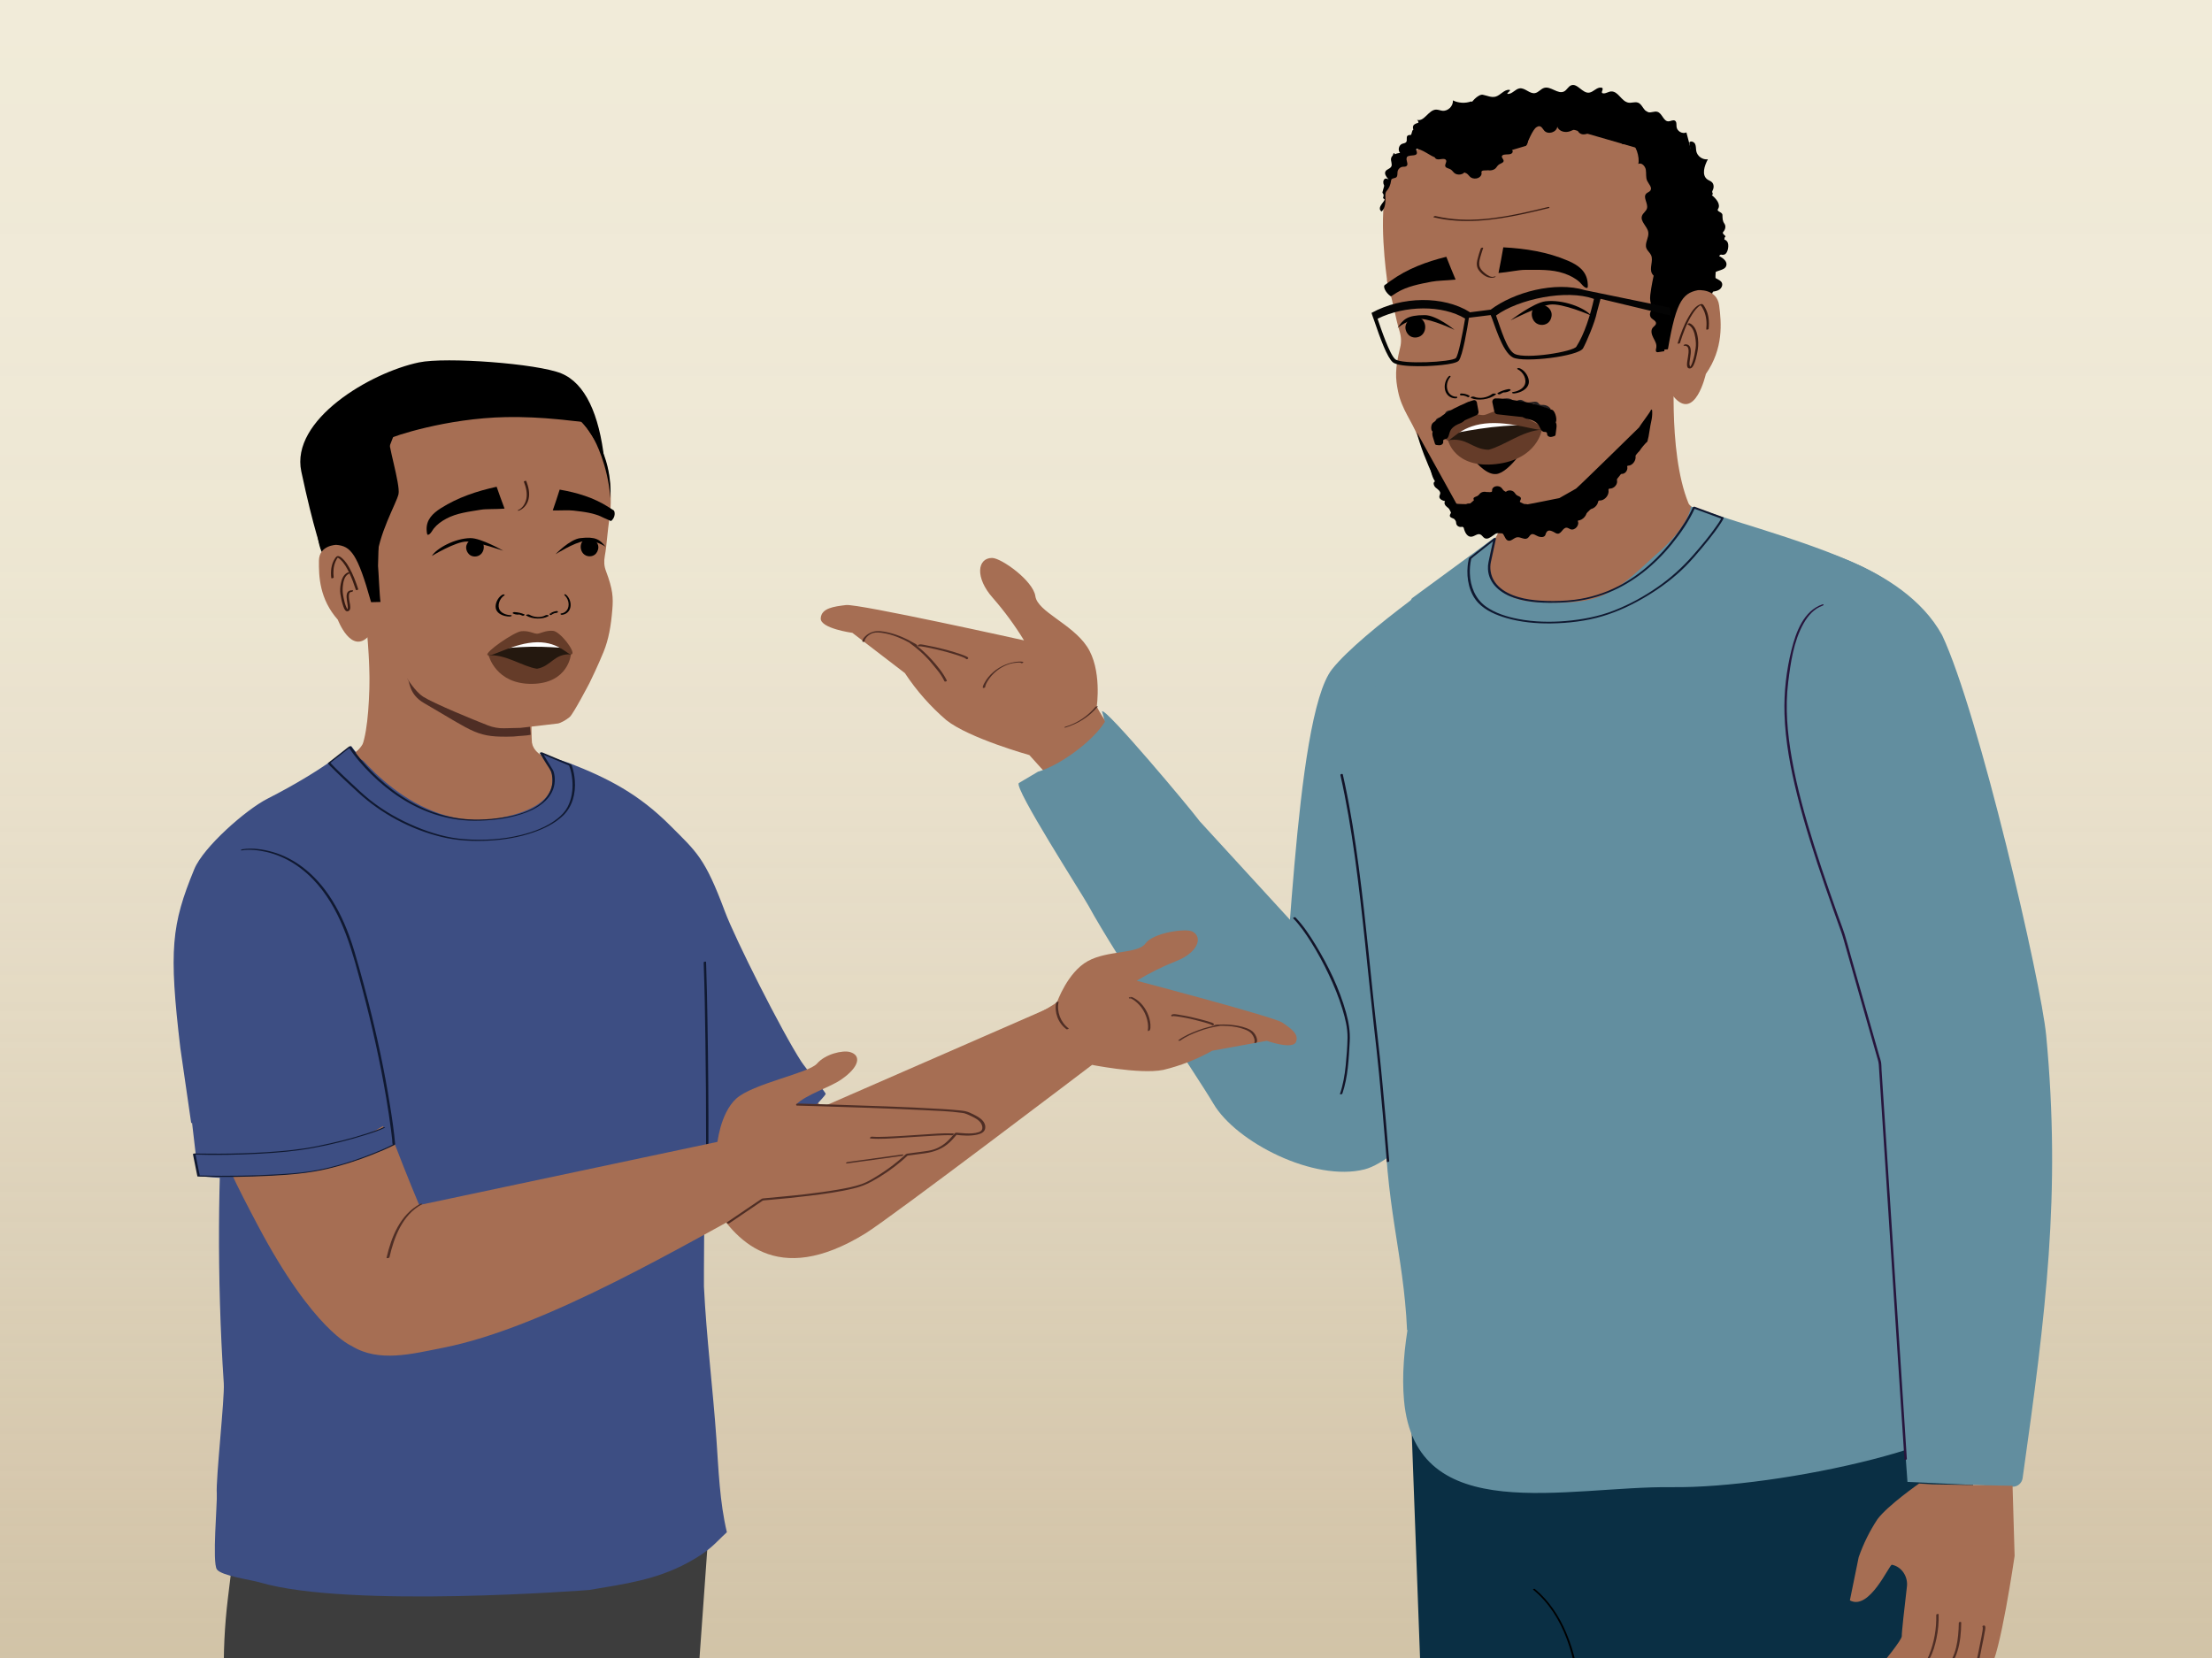 <?xml version="1.0" encoding="UTF-8"?>
<svg id="Layer_1" data-name="Layer 1" xmlns="http://www.w3.org/2000/svg" xmlns:xlink="http://www.w3.org/1999/xlink" viewBox="0 0 1334 1000">
  <rect x="0" y="0" width="1334" height="1000" fill="#808080" stroke="none"/>
  <defs>
    <style>
      .cls-1 {
        fill: #131429;
      }

      .cls-2 {
        fill: #040404;
      }

      .cls-3 {
        fill: #101931;
      }

      .cls-4 {
        fill: #010101;
      }

      .cls-5 {
        fill: #653c29;
      }

      .cls-6 {
        fill: #231f20;
      }

      .cls-7 {
        fill: #27153c;
      }

      .cls-8 {
        fill: #f1eef7;
      }

      .cls-9 {
        fill: #3d4e83;
      }

      .cls-10 {
        fill: #a66e53;
      }

      .cls-11 {
        fill: #0a2f44;
      }

      .cls-12 {
        fill: url(#linear-gradient);
        opacity: .5;
      }

      .cls-13 {
        fill: #3d3d3d;
      }

      .cls-14 {
        fill: #fff;
      }

      .cls-15 {
        fill: #f2ebd1;
      }

      .cls-16 {
        fill: #24180f;
      }

      .cls-17 {
        fill: #628e9f;
      }

      .cls-18 {
        fill: #825639;
      }

      .cls-19 {
        fill: #381c13;
      }

      .cls-20 {
        fill: #4f2e25;
      }
    </style>
    <linearGradient id="linear-gradient" x1="-1108.66" y1="3519.66" x2="-49.24" y2="3519.66" gradientTransform="translate(-2820.81 1099.77) rotate(90) scale(1 -1)" gradientUnits="userSpaceOnUse">
      <stop offset="0" stop-color="#f0ebe0"/>
      <stop offset=".18" stop-color="#eee8dd" stop-opacity=".99"/>
      <stop offset=".33" stop-color="#e8e1d4" stop-opacity=".97"/>
      <stop offset=".46" stop-color="#ded4c5" stop-opacity=".93"/>
      <stop offset=".59" stop-color="#d0c2b0" stop-opacity=".88"/>
      <stop offset=".72" stop-color="#bdab95" stop-opacity=".82"/>
      <stop offset=".84" stop-color="#a78e73" stop-opacity=".73"/>
      <stop offset=".96" stop-color="#8d6d4d" stop-opacity=".64"/>
      <stop offset="1" stop-color="#83603d" stop-opacity=".6"/>
    </linearGradient>
  </defs>
  <polyline class="cls-15" points="1372.37 1032.13 1372.37 -24.34 -34.67 -24.34 -34.67 1032.13"/>
  <polyline class="cls-12" points="1402.37 1047.04 -4.67 1047.04 -4.67 -12.39 1402.37 -12.39"/>
  <path class="cls-11" d="M1189.44,847.59l.81,78.76c-.69,52.47-12.8,88.04-28.45,138.01l-36.45,212.1s-2.66,92.59,4.06,169.38c5.86,66.57-18.12,185.03-18.12,185.03l-22.54,3.66c-20.36,3.31-41.08,3.45-61.47.41l-43.77-6.55-29.49-393.7-23.05-241.22-37.24-145.72,295.72-.16Z"/>
  <path class="cls-11" d="M850.37,837.09l15.75,426.28c-.55,18.57,6.19,35.64,11.77,125.26l11.15,152.74,3.66,66.37,12.68,2.65c17.4,4.15,35.27,5.86,53.12,5.07l39.07-.43-20.04-765.25-127.16-12.7Z"/>
  <path d="M924.58,958.73c19.12,15.71,25.86,41.88,27.66,65.52.54,7.02.68,14.07.66,21.11-.03,6.17-.34,12.33-.35,18.49,0,.98.03,1.96.05,2.94.11,6.43.22,12.86.33,19.29.19,10.89.37,21.78.56,32.67.23,13.55.46,27.1.7,40.66.25,14.42.49,28.84.74,43.26.23,13.49.46,26.98.69,40.47.18,10.76.37,21.53.55,32.29.11,6.25.21,12.51.32,18.76.03,1.52.08,3,.2,4.52.37,4.76.75,9.53,1.12,14.29.67,8.58,1.35,17.16,2.02,25.74.9,11.44,1.8,22.88,2.7,34.32,1.05,13.35,2.1,26.69,3.14,40.04,1.12,14.29,2.25,28.59,3.37,42.88,1.12,14.29,2.24,28.57,3.37,42.86,1.05,13.36,2.1,26.71,3.15,40.07.9,11.42,1.79,22.84,2.69,34.27.67,8.5,1.34,17.01,2,25.51.37,4.66.73,9.33,1.1,13.99.05.59.09,1.19.14,1.78.03.34,1.14.11,1.1-.3-.2-2.5-.39-4.99-.59-7.49-.53-6.79-1.07-13.58-1.6-20.38-.8-10.13-1.59-20.26-2.39-30.39-.98-12.51-1.97-25.03-2.95-37.54-1.1-13.98-2.2-27.96-3.29-41.94-1.13-14.45-2.27-28.9-3.4-43.35-1.09-13.92-2.19-27.83-3.28-41.75-.98-12.47-1.96-24.94-2.94-37.41-.79-10.06-1.58-20.13-2.37-30.19-.53-6.73-1.06-13.46-1.59-20.19-.19-2.36-.44-4.72-.56-7.09-.16-3.44-.12-6.91-.18-10.36-.15-8.83-.3-17.66-.45-26.5-.21-12.45-.43-24.91-.64-37.36-.24-14.24-.49-28.49-.73-42.73s-.49-28.37-.73-42.55c-.21-12.37-.42-24.74-.63-37.1-.15-8.75-.3-17.51-.45-26.26-.06-3.47-.23-6.97-.16-10.44.57-26.39,1.44-53.83-9.21-78.6-4.29-9.97-10.41-19.3-18.85-26.24-.29-.24-1.32.19-1.03.43h0Z"/>
  <path class="cls-10" d="M639.04,475.61l-18.27-20.22s-36.33-10.14-50.05-21.05c-9.62-8.26-18.04-17.82-25.02-28.4l-31.64-24.26s-19.47-2.64-19.09-8.79c.38-6.15,7.93-7.08,15.25-7.98,7.33-.9,107.33,21.3,107.33,21.3-5.53-9.06-11.82-17.63-18.81-25.61-10.83-12.19-9.39-24.03-.48-24.1,5.5-.05,24.82,13.7,26.14,23.06,1.32,9.35,21.93,16.55,31.13,30.36,9.2,13.82,5.89,36.21,5.89,36.21,3.94,7.93,11.83,17.83,11.83,17.83-5.51,15.05-34.22,31.66-34.22,31.66Z"/>
  <path class="cls-20" d="M521.53,386.39c-.28-.45,1.03-2.01,1.26-2.27.67-.73,1.52-1.35,2.39-1.8,2.02-1.05,4.09-.97,6.28-.7,3.35.41,6.63,1.35,9.77,2.58,2.53.99,5,2.15,7.37,3.49.79.44,1.57.9,2.32,1.4.2.13.82.58.81.57l.28-.4c1.17-.78,1.16.11.69-.28-.16-.14-.4-.23-.59-.34-.72-.44-1.42-.9-2.12-1.37-.36-.24-1.63.36-1.25.63,4.19,3,8.07,6.42,11.54,10.24,1.71,1.89,3.23,3.93,4.87,5.87,1.77,2.09,3.24,4.39,4.43,6.85.24.49,1.65.03,1.45-.39-2.26-4.65-5.68-8.74-9.11-12.57s-7.52-7.48-11.83-10.56l-1.25.63c.86.57,2.88,2.51,4.06,1.72.14-.1.3-.21.28-.4-.06-.57-1.95-1.41-2.35-1.65-2.06-1.23-4.2-2.31-6.39-3.26-2.79-1.22-5.69-2.22-8.66-2.9s-6.37-1.31-9.32-.44c-1.82.54-3.51,1.53-4.83,2.89-.51.52-1.97,2.21-1.45,3.06.24.4,1.65-.06,1.35-.56h0Z"/>
  <path class="cls-20" d="M554.96,389.5c-.24.5-.66.17-.15.3.28.07.63.05.92.08.82.1,1.63.24,2.44.39,1.99.37,3.97.8,5.94,1.25,4.07.93,8.09,1.99,12.07,3.25,1.46.46,2.92.95,4.35,1.51.46.18.94.37,1.38.6.26.14.51.44.53.22-.07.75,1.41.55,1.47-.11.05-.56-.69-.86-1.09-1.06-1.08-.55-2.25-.95-3.39-1.35-3.32-1.16-6.71-2.16-10.12-3.02-3.76-.95-7.57-1.84-11.39-2.5-.92-.16-3.77-.98-4.34.24-.35.75,1.11.76,1.39.17h0Z"/>
  <path class="cls-20" d="M594.09,414.36s.21-.92.28-1.09c.29-.82.7-1.6,1.15-2.34,1.39-2.35,3.24-4.43,5.35-6.16,2.85-2.34,6.26-4.06,9.88-4.8.34-.07,4.95-.8,4.94-.09,0,.22,1.44.03,1.45-.39.01-.68-2.83-.47-3.18-.44-2.66.16-5.29.85-7.75,1.86-5.17,2.12-9.85,6.01-12.51,10.97-.2.38-1.58,2.76-.79,3.04.32.12,1.61-.41,1.19-.56h0Z"/>
  <path class="cls-20" d="M660.7,426.28c-4.75,5.64-11.06,9.89-18.14,12.01-.14.04-.72.2-.66.42s.68.07.79.04c7.5-2.25,14.27-6.57,19.33-12.57.29-.35-1.08-.17-1.31.1h0Z"/>
  <path class="cls-17" d="M883.36,338.58s-61.7,42.02-79.98,64.97c-23.38,29.35-26.13,206.75-33.65,237.95-7.53,31.2,3.56,27.4,3.56,27.4l94.34-20.71,36.22-98.79-15.84-192.12-4.64-18.71Z"/>
  <path class="cls-17" d="M893.72,632.86s-94.47-3.08-98.74-21.2c-2.85-12.1,15.51-11.51,13.38-23.76l-84.84-92.58c-5.25-7.22-56.93-68.86-58.91-66.29l1.74,6.3c-7.27,11.68-26.98,26.26-40.36,30.09l-11.56,6.86c-3.09,2.93,38.11,66.82,42,73.97,16.63,30.57,65.65,102.85,75.33,119.35,13.69,23.34,60.89,47.37,91.18,39.66,21.21-5.4,62.18-51.67,70.77-72.4Z"/>
  <path class="cls-17" d="M781.02,616.71c-6.84,28.38-5.86,34.02-5.86,34.02l91.31-20.06,36.53-97.71-14.4-174.74-4.22-17.02s-56.11,38.22-72.75,59.09"/>
  <path class="cls-10" d="M1010.2,214.85s-4.89,56.92,8.06,88.63c2.08,5.09,29.36,16.72,29.36,16.72l-6.93,8.79c-5.98,7.59-18.02,14.3-26.72,18.5-43.33,20.9-105.85,29.25-127.81,3.16l10.12-19.04s7.13-7.06,8.13-13.47c1-6.4-9.35-55.37-9.35-55.37"/>
  <path class="cls-18" d="M1014.61,237.53c0,.12,0,.22,0,.34.04-.14.05-.27,0-.34Z"/>
  <path class="cls-10" d="M939.76,310.89l-38.27,1.39-19.39-2.92c-1.93.18-11.79-18.77-13.3-21.15-4.66-7.4-10.75-17.09-13.89-25.27-3.36-8.76-9.6-16.12-11.76-26.81-1.58-7.83-2.02-13.36,1.26-26.56.83-3.35.63-6.62-.44-10.07-2.27-7.28-3.53-15.89-6.35-25.66-.22-.77-1.42-4.47-1.17-5.34,0,0-5.83-41.25.54-56.6,6.38-15.35,17.03-22.97,27.71-26.58,10.68-3.62,43-11.58,43-11.58l44.86-2.16,39.12,15.85,22.58,44.4,1.22,53.4-2.13,47.94"/>
  <path d="M1002.59,182.22c.09,4.13-3.55,25.01-3.71,29.05l21.24-1.97c5.37-14.56,11.86-31.71,14.01-35.67,3.37-6.18-9.67-34.64-10.22-45.44l-.12-2.33c-.51-10.35-11.6-26.05-29.65-41.98-31.06-27.41-29.66-27.85-74.01-21.43-3.05.44-6.09,1-9.02,1.65-27.72,6.19-51.15,7.48-67.32,32.24-11.66,17.86-3.45-4.11-1.51,7.59-.92-23.3-3.97-3.81-1.77-6.72,12.92-17.02,21.1-.46,27.92-1.98,5.94-1.33,10.57-.04,11.49.24,6.93,1.03,13.42-.32,20.53-1.91,5.3-1.18,18.63-5.23,19.76-5.58,3.43-2.77-.72-16.54,5.86-18.01,15.29-3.41,36.9,1.85,44.61,4.78,9.12,3.46,30.86,10.81,29.64,34.67"/>
  <path d="M885.86,304.02c.26-.06.5-.17.7-.32,3.85-3,4.05-4.53,6-5.16.45-.14.67-.33,2.08-.63,5.66-1.24,9.1-2.09,25.18,6.46.32.18,20.22-3.9,20.61-3.97l10-5.69c1.65-1.2,38.03-36.89,38.03-36.89.5-1.14,6.94-9.45,7.14-10.52.12-.07.23-.15.36-.21.04-.02.14-.07.24-.12.02.07.05.16.07.2.1.44.13.91.14,1.36.06,1.96-.19,3.92-.64,5.84-.68,2.95-.98,5.93-1.55,8.88-.2,1.04-.45,2.08-.74,3.1-4.22,3.09-29.71,40.73-45.17,49.91-1.02.35-4.24,1.53-12.94,2.93-16.35,2.63-32.25,3.82-48.8.35-4.32-.91-7.95-3.66-9.95-7.45-5.7-10.82-18.27-34.89-22.18-51.4,5.22,9.34,16.26,29.37,23.86,43.01.23.41,6.51.28,7.04.39"/>
  <path class="cls-10" d="M1009.05,238.9c13.13,16.12,19.7-13.33,19.7-13.33,10.74-15.45,9.39-30.81,8.04-41.26-1.35-10.46-12.89-9.29-12.89-9.29-9.71,1.92-13.64,7.57-18.95,41.37"/>
  <path d="M873.92,85.4c15.94-1.4,57.05-15.42,78.61-18.32,8.93-1.2,40.27,18.87,44.5,23.65,9.69,10.95-8.93,38.98,9,74.8,5.92,11.83,11.5-10.02,18.46-2.49,6.96,7.53,9.63,10.59,9.63,10.59,2.21-35.66,2.17-34.42-8.1-68.75-10.24-34.24-49.26-46.77-67.85-48.39-18.58-1.62-77.12,8.38-92.52,16.93"/>
  <path d="M926.29,184.56c2.32-1.49,5.27-.66,7,.6.41.3,1.5,1.15,2.12,2.71.79,1.99.19,4.39-.96,5.92-1.54,2.05-4.37,2.63-6.67,1.81-3.11-1.11-4.41-4.61-3.91-7.29.09-.49.54-2.56,2.42-3.76"/>
  <path d="M856.02,191.59c-2.56-1.04-5.31.32-6.77,1.88-.35.37-1.27,1.41-1.59,3.06-.41,2.1.62,4.35,2.04,5.64,1.89,1.73,4.78,1.78,6.89.56,2.85-1.67,3.49-5.34,2.5-7.88-.18-.46-1.01-2.42-3.07-3.25"/>
  <path d="M877.16,198.94s-10.73-8.9-17.98-8.89c-10.57.01-13.04,2.62-16.31,7.77,0,0,6.4-5.66,13.85-5.47,7.12.18,20.44,6.59,20.44,6.59Z"/>
  <path d="M910.97,193.22s13.83-10.64,21.03-11.5c10.5-1.25,23.62,3.79,27.48,8.51,0,0-17.38-7.6-24.76-6.52-7.05,1.03-23.75,9.5-23.75,9.5Z"/>
  <path d="M906.6,149.15c-.45,2.47-.89,4.95-1.33,7.44-.34,1.89-1.24,6.18-1.56,8.07,6.24-.51,12.04-1.92,16.01-1.9,7.87.03,16.03-.47,23.53,2.14,3.59,1.25,6.66,2.79,9.39,5.26.86.78,3.01,3.86,4.59,3.46.65-.17.22-3.39.18-3.72-.89-6.5-5.63-10-11.73-12.62-12.44-5.34-25.56-7.39-39.07-8.11"/>
  <path d="M834.92,172.06s3.63-2.6,3.65-2.62c10.13-7.33,21.58-11.56,33.67-14.57.93,2.33,1.87,4.67,2.8,7.02.71,1.79,2.1,4.96,2.8,6.74-5.76.57-10.94.57-14.53,1.27-7.13,1.38-14.66,2.74-20.9,6.56-.49.3-3.14,1.98-3.6,2.3-3.42-2.37-4.62-5.81-3.89-6.69Z"/>
  <path d="M915.46,275.53l-27.14,1.11s7.34,9.89,13.94,9.28c4.12-.38,9.23-5.34,13.2-10.39Z"/>
  <g>
    <path class="cls-4" d="M889.1,239.32c3.23,1.36,7.89.54,10.81-1.71.65-.5,2.98-.29,2.07.41-3.86,2.97-10.57,3.84-14.74,2.08-.41-.18-.37-.49.11-.71.5-.22,1.32-.26,1.76-.08"/>
    <path class="cls-4" d="M903.24,237c1.98-1.19,4.25-1.94,6.55-2.33.34-.06.79.03,1.06.24.21.16.28.4.03.57-1.01.73-2.35,1.11-3.6,1.21-.39.03-.92-.02-1.18-.35-.24-.3.13-.54.43-.57,1.04-.08,2.07-.38,2.9-.98.37.27.73.54,1.1.8-2.05.36-4.08,1.04-5.85,2.11-.35.21-.89.15-1.24-.02-.26-.13-.56-.45-.2-.67"/>
    <path class="cls-4" d="M912.46,236.43c2.7-.32,5.78-1.82,6.91-4.03,1.72-3.34-.61-8.04-4.18-9.74-.39-.18-.22-.49.15-.6.48-.15,1.07-.02,1.47.17,3.11,1.48,5.39,5.29,5.22,8.29-.16,2.8-2.57,4.97-5.74,6.07-.94.33-1.95.58-2.96.7-.41.05-1.16,0-1.39-.32-.23-.31.13-.49.51-.54"/>
    <path class="cls-4" d="M884.01,238.38c.12-.33-.17-.52-.39-.49-.73.09-1.5-.05-2.17-.51-.21.32-.42.64-.63.97,1.48.03,2.99.38,4.39,1.16.28.15.64,0,.86-.22.16-.17.32-.53.04-.69"/>
    <path class="cls-4" d="M886.1,238.59c-1.56-.87-3.25-1.24-4.91-1.27-.24,0-.54.16-.7.4-.12.19-.13.43.07.56"/>
    <path class="cls-4" d="M878.42,239.28c-1.77.09-3.95-.92-5.01-2.92-1.6-3.03-.73-6.88,1.28-9.1.22-.24.07-.51-.18-.57-.33-.08-.68.14-.91.39-1.75,1.93-2.73,4.9-2.17,7.82.53,2.73,2.39,4.51,4.57,5.11.65.18,1.33.28,1.99.24.27-.02.74-.19.84-.53.1-.35-.16-.47-.41-.45"/>
  </g>
  <path d="M865.91,92.66c1.09-1.06,2.87-1.53,4.54-1.94l1.78-.71c5.38-.46,10.77-.75,16.15-.89,1.36-.03,2.76-.05,3.98.36.13.04.26.1.38.16,3.97-.44,7.95-.83,11.94-1.12l1.86.35c1.71.11,3.54.25,4.77,1,1.23.75,1.37,2.33-.15,2.94-1.59.64-4.07-.05-5.13.96-1.16,1.11,1.32,2.44.67,3.71-.41.79-1.83,1.15-2.73,1.76-1.07.73-1.37,1.81-2.36,2.58-1.02.79-2.75,1.15-4.18.87-1.5.23-3.57-.23-3.97.84-.11.29-.01.59.03.88.15,1.14-.72,2.36-2.09,2.93-1.37.57-3.15.45-4.29-.28-1.11-.71-1.58-1.89-2.76-2.54-.37-.2-.8-.35-1.23-.51-.35.38-.81.7-1.34.92-1.37.57-3.15.45-4.29-.28-1.11-.71-1.58-1.89-2.76-2.54-.99-.54-2.45-.71-2.98-1.54-.85-1.33,1.37-3.26.04-4.33-1.21-.97-3.55.23-5.22-.23-1.61-.44-1.73-2.26-.65-3.32Z"/>
  <path d="M921.35,306.88c-.95.78-2.42,1.05-3.79,1.27l-1.48.46c-4.37.02-8.74-.09-13.1-.33-1.1-.06-2.23-.14-3.19-.55-.1-.04-.2-.1-.3-.15-3.23.1-6.47.15-9.71.13l-1.48-.41c-1.38-.2-2.84-.43-3.79-1.12-.94-.68-.96-1.97.32-2.36,1.33-.41,3.28.31,4.2-.44,1.01-.82-.9-2.06-.3-3.03.38-.61,1.55-.81,2.31-1.24.91-.52,1.22-1.37,2.07-1.93.87-.57,2.29-.75,3.43-.43,1.23-.09,2.86.42,3.26-.42.11-.22.05-.47.03-.71-.05-.93.73-1.86,1.87-2.23,1.14-.37,2.57-.16,3.44.51.85.65,1.15,1.63,2.06,2.23.28.19.63.34.96.49.31-.28.7-.51,1.14-.66,1.14-.37,2.57-.16,3.44.51.85.65,1.15,1.63,2.06,2.23.76.5,1.93.73,2.31,1.44.6,1.13-1.32,2.54-.31,3.49.92.86,2.88.05,4.2.52,1.27.46,1.25,1.94.31,2.72Z"/>
  <path d="M1032.2,175.96c1.63-.17,3.33-.38,4.69-1.29,1.36-.92,2.22-2.79,1.47-4.24-1.2-2.3-5.55-2.46-5.43-5.05,1.98-2.65,7.11-1.95,8.14-5.09.84-2.54-1.96-4.69-4.34-5.91,1.52-1.63,1.12-.21,3.24-.88,2.12-.67,3.03-5.95,1.7-7.74-1.5-2.02-2.16-.28-1.5-2.71,1.69-.63-2.17-1.88-.93-3.19,1.23-1.31,1.77-3.46.73-4.93-1.25-1.77-1.12-3.15-1.21-5.31-.07-1.85-3.71-1.96-2.69-3.51,1.85-2.82-1.05-6.28-3.69-8.38,1.41-1.07-.4-1.28.45-2.84.84-1.56.89-3.69-.36-4.95-.77-.77-1.87-1.08-2.76-1.7-3.65-2.57-1.86-8.25.27-12.18-3.09.47-6.34-1.79-6.98-4.84-.3-1.44-.09-3-.7-4.34-.61-1.34-2.65-2.16-3.52-.97"/>
  <path d="M1020.48,93c-.55-1.94-2.9-11.19-3.45-13.13-2.42,1.11-5.66-.73-5.95-3.37-.15-1.32.19-2.99-.94-3.7-1.15-.73-2.59.38-3.95.39-3.03.03-3.73-4.85-6.62-5.74-1.81-.56-3.79.7-5.62.22-2.78-.72-3.45-4.79-6.14-5.77-1.86-.68-3.96.39-5.9-.02-4.2-.9-5.97-6.92-10.27-6.73-1.57.07-2.97,1.22-4.54,1.17-2.82-.09,1.19-3.25-1.61-3.49-2.58-.22-4.46,2.6-7.01,3.03-4.15.69-7.34-6.13-11.14-4.32-1.64.78-2.43,2.74-4.04,3.58-3.74,1.97-8.04-3.32-12.08-2.11-2.03.61-3.39,2.75-5.48,3.14-3.24.61-5.99-3.3-9.26-2.86-2.6.35-4.37,3.35-7,3.35-1.84,0,2.56-2.29.72-2.45-3.13-.27-5.25,3.28-8.27,4.1-2.54.69-5.13-.66-7.72-1.15-2.59-.49-7.91,4.82-7.84,7.45"/>
  <path d="M977.02,70.8c15.58,5.13,22.12,10.18,30.42,24.32l-88.94-25.72c6.31-1.68,12.6-2.87,18.78-2.96,16.4-.24,24.15-.77,39.73,4.36Z"/>
  <path d="M851.82,78.64c.41-.21.83-.43,1.21-.67,2-1.23,3.44-4.42,1.48-5.72,4.3,1.49,6.95-5.97,11.49-6.14,1.31-.05,2.55.54,3.85.69,3.38.38,6.67-2.87,6.34-6.25,3.39,1.65,7.44,1.88,10.99.63l31.32,8.23c-13.37,3.56-26.86,9.34-39.77,11.65-6.21,1.11-12.53,2.44-17.97,5.64-3.96,2.33-9.09,3.77-13.15,6.24,1.38-4.77,2.74-9.55,4.21-14.3Z"/>
  <path d="M861.62,278.71c1.22,3.97,1.47,8.19,3.8,11.62-1.47.56-.73,2.85.49,3.83,1.22.98,2.89,2.05,2.63,3.6-.09.54-.42,1.01-.5,1.55-.25,1.7,1.87,2.64,3.55,2.99-1.09.93-.04,2.7,1.12,3.53,1.17.83,2.65,1.88,2.34,3.27-.15.69-.75,1.26-.7,1.96.11,1.47,2.51,1.34,3.36,2.54.5.69.34,1.64.58,2.45.49,1.68,2.93,2.37,4.23,1.2.48,2.95,1.94,6.73,4.92,6.43,1.84-.18,3.52-2.05,5.24-1.38,1.07.41,1.59,1.65,2.58,2.22,3.35,1.92,7.04-5.07,10.39-3.14,1.8,1.04,1.88,4.1,3.88,4.67,1.89.53,3.43-1.71,5.37-2.01,2.11-.33,4.37,1.69,6.21.61.8-.47,1.21-1.39,1.88-2.02,1.53-1.45,3.26.55,5.3,1.08,3.66.95,3.86-1.66,3.86-1.66.94-2.58,2.36-2.45,4.81-1.23.82.41,1.58,1.06,2.49,1.06,2.23,0,3.1-3.72,5.33-3.63.82.03,1.5.61,2.26.92,2.76,1.11,5.92-2.66,4.34-5.18,3.39-.13,6.24-3.64,5.66-6.98,3.2.89,6.86-1.92,6.82-5.24,3.75.84,7.46-3.74,5.85-7.24,2.64.85,5.75-1.61,5.53-4.37-.11-1.42-.81-3.18.33-4.04.75-.56,1.81-.26,2.75-.31,2.28-.14,3.87-3.03,2.77-5.03,3.71.74,6.87-4.55,4.47-7.47,2.92.5,5.34-3.64,3.47-5.94,3.96-.32,6.4-5.75,4.01-8.92l-43.62,49.34-11.58,5.96s-41.75,5.83-49.84,2.63c-8.09-3.19-26.42-37.69-26.42-37.69Z"/>
  <path d="M920.62,73.04l41.38-7.73,35.19,18.97,14.75,42.78-6.55,34.14h0l-1.69,50.62c-1.18.18-2.35.36-3.53.55-.37.06-.76.11-1.09-.07-.81-.44-.42-1.64-.22-2.54.46-2.09-.79-4.12-1.78-6.02-.99-1.9-1.72-4.37-.39-6.05.7-.89,1.93-1.51,2.01-2.63.1-1.47-1.75-2.15-2.79-3.2-1.61-1.64-.82-4.89,1.36-5.61,0,0-2.7-2.7-2.03-8.32.67-5.62,2.04-11.66,2.04-11.66h0c-.36-.38-.7-.77-.96-1.22-1.89-3.29,1-7.73-.6-11.17-.72-1.55-2.25-2.63-2.84-4.23-1.12-3.06,1.65-6.33,1.17-9.55-.54-3.62-5.03-6.5-3.79-9.94.6-1.68,2.46-2.7,2.97-4.41.89-2.98-2.58-6.68-.45-8.94.74-.78,1.97-1.04,2.57-1.93,1.21-1.81-1.04-3.85-1.97-5.81-.96-2.03-.45-4.43-.81-6.65-.36-2.22-2.55-4.57-4.56-3.55,1.05-3.57-1.53-13.03-5.21-12.45-1.81.29-4.11,1.27-5.14-.24-.73-1.08-.05-2.65-.67-3.8-1.57-2.93-6.51,1.76-9.25-.13-.74-.51-1.11-1.42-1.74-2.05-1.44-1.45-3.85-1.22-5.78-.56-1.94.65-3.89,1.64-5.91,1.36-2.02-.28-3.86-2.68-2.68-4.35-2.03,1.3-4.15,2.63-6.55,2.91-2.4.27-5.14-.86-5.89-3.14-.48,3.41-5.59,4.96-7.88,2.39-.91-1.02-1.57-2.59-2.94-2.68-.61-.04-1.19.25-1.72.56-2.34,1.41-5.25,8.93-6.45,11.38l.41-14.96Z"/>
  <path d="M859.35,85.92c.55,1.13-.99,2.14-2.24,2.33s-2.86.52-3.01,1.77c-.1.77.49,1.5.4,2.28-.28,2.36-4.89.59-6.04,2.67-.86,1.56,1.17,3.91-.14,5.11-.62.57-1.59.41-2.44.52-1.45.18-2.72,1.36-3.01,2.79-.22,1.07.05,2.27-.5,3.21-.67,1.14-3.17.66-3.36,1.97-1,6.76-3.61,5.74-3.52,9.21.1,3.47.25,7.45-2.28,9.83-2.54-1.98-.02-4.24,1.81-6.89.55-.8-1.28-.76-.87-1.63.42-.87.41-2.08-.37-2.65-.38-.28,1.19-4.2.95-4.61-.68-1.18-.76-2.98.28-3.86,1.31-1.1,3.23,1.24,2.13-.07-1.1-1.31-2.41-3.04-1.58-4.54.73-1.32,2.72-1.51,3.46-2.82.84-1.48-.41-3.35-.09-5.03.42-2.23,3.17-3,5.42-3.31-1.51-1.62-.78-4.71,1.3-5.48.84-.31,1.88-.34,2.41-1.06.79-1.07-.18-2.89.79-3.8.82-.77,2.3-.17,3.18-.87,1.4-1.11-.47-3.48.26-5.11.97-2.16,5.64-1.55,5.3-3.88"/>
  <path class="cls-2" d="M1007.57,190.37l-.47-4.83-51.05-10.49h0c-18.38-5.59-43.15,1.26-57.05,11.7l-12.8,1.64.11-.21c-15.81-9.85-40.79-9.61-59.19.55l.66,1.96h0c.01.12.17.41.3.82l.6,1.7c3.68,10.89,7.89,22.38,11.26,25.24,2.26,1.92,9.25,2.39,14.99,2.41,2.17.03,4.14-.03,5.56-.07,1.71-.07,16.85-.68,19.19-3.21,2.35-2.54,5.36-20.33,6.18-25.94l13.13-1.62c1.99,4.16,6.78,22.36,13.48,25.61,6.7,3.25,39.52-.75,42.22-5.55,1.92-3.43,7.23-15.68,8.39-21.86l2.16-8,42.34,10.15ZM878.01,215.95c-2.59,2.45-32.71,3.99-36.62.68-3.3-2.81-8.56-18.34-10.54-24.18l-.02-.24c16.51-8.13,39.02-8.38,52.75-.08-1.61,9.7-4.1,22.19-5.56,23.77v.05ZM950.68,209.03c-1.69,3.03-30.27,7.78-37.18,4.43-4.81-2.32-8.53-15.61-11.29-23.17,13.61-9.94,42.64-16.02,59.06-10-2.16,9.75-5.78,21.31-10.59,28.74h0Z"/>
  <path class="cls-6" d="M934.95,246.23c-1.05-1.22-2.5-1.94-4.1-2.03-1.07-.06-1.84.31-2.66-.58-.51-.56-.7-1-1.5-1.21-1.47-.39-3.12.27-4.6.3-.84.02-1.58.04-2.34-.37-.64-.35-1.22-.81-1.92-1.04-1.19-.39-2.42-.06-3.39.71-.32.25-.37.38-.74.37-.52-.01-1.07-.74-1.45-1.04-.46-.36-.95-.64-1.51-.8-1.41-.41-3.08-.38-4.47.08-.49.16-2.83,1.41-3.05,1.14-.47-.58-2.56.19-2.02.85.6.73,1.89.42,2.65.2,1.15-.33,2.27-1.14,3.46-1.29,1-.12,2.11.05,2.92.66.58.44,1.05.95,1.74,1.25,1.51.64,2.59,0,3.85-.75.43-.25.33-.36.82-.1.28.15.55.32.82.48.56.34,1.12.67,1.77.81,1.55.33,3.42.04,4.96-.22,1.09-.18,1.34.01,1.98.82.47.59.89.89,1.66,1,.84.12,1.67-.14,2.51.02,1.05.19,1.91.81,2.6,1.6.49.57,2.57-.21,2.02-.85h0Z"/>
  <path class="cls-6" d="M887.52,242.34c-1.26-.21-2.58.19-3.61.92s-1.85,2.05-2.92,2.28c-1.41.31-2.67.43-3.39,1.85-.23.46-.11.54-.58.54-.27,0-.66-.16-.93-.23-.74-.19-1.43-.32-2.19-.17-1.43.26-2.15.91-2.56,2.26-.21.69-.36,1.46-1.15,1.61-.65.12-1.29.14-1.93.32-1.16.33-2.38.89-2.49,2.22-.04.5.1.92-.38,1.25-.24.17-.59.22-.85.37-.4.22-.72.45-.69.94.02.35,2.21-.01,2.17-.58-.03-.41.86-.56,1.17-.75.34-.22.59-.45.71-.84.23-.76-.22-1.67.77-2.03.51-.18,1.18-.12,1.72-.24,1.06-.23,2.23-.65,2.75-1.67.26-.5.33-1.08.54-1.6.04-.12.09-.23.15-.34.2-.25.16-.27-.12-.07.3.02.62.16.9.23,1.22.31,2.39.38,3.58-.1.43-.17.84-.39,1.14-.76.22-.26.33-.57.48-.87.2-.41.15-.41.55-.53,1.17-.34,2.17-.44,3.19-1.2.42-.32.8-.69,1.18-1.06.19-.18.37-.37.57-.54.12-.11.25-.22.38-.32.31-.19.32-.21.05-.06.48.08,1.09-.06,1.52-.29.15-.08.77-.45.28-.53h0Z"/>
  <path class="cls-17" d="M1019.73,305.48l17.83,5.89c23.89,7.96,88.4,25.63,106.02,43.64,26.47,26.89-59.27,122.91-60.39,147.42-.61,11.88-2.94,99.95,13.64,166.87,10.93,44.52,19.17,89.64,24.67,135.13l-72.42,16.15c-35.38,7.89-71.71,10.77-107.85,8.56l-92.67-27.05c-2.13-46.94-13.46-74.69-13.65-136.48l-11.02-191.41,8.1-90.29s17.72-18.35,19.44-23.02l50.21-36.86s-17.24,36.92,25.56,39.16c38.02,1.99,44.91-4.17,71.23-28.48,0,0,19.5-15.93,21.27-29.23Z"/>
  <path class="cls-17" d="M1170.52,499.13s-2.15,157.71,7.72,202.84c9.87,45.13,25.85,109.15,24.87,138.74-.97,29.58-131.12,56.98-194.72,56.22-63.59-.76-154.81,24.97-161.68-52.49-10.42-117.4,145.93-360.19,145.93-360.19l177.87,14.88Z"/>
  <path class="cls-1" d="M808.35,467.43c3.7,16.3,6.43,32.8,8.74,49.35,2.41,17.3,4.35,34.65,6.18,52.02,1.79,16.94,3.46,33.9,5.38,50.83,1.05,9.3,2.13,18.58,3.02,27.89,1.48,15.57,2.9,31.14,4.16,46.73.17,2.12.34,4.23.51,6.35.04.54,1.5.22,1.45-.39-1.27-16.23-2.72-32.44-4.25-48.64-.83-8.8-1.72-17.57-2.75-26.34-1.97-16.78-3.65-33.6-5.4-50.41-1.82-17.46-3.7-34.91-6.02-52.31-2.22-16.65-4.81-33.27-8.3-49.7-.41-1.93-.83-3.85-1.27-5.77-.13-.56-1.58-.19-1.45.39h0Z"/>
  <path class="cls-3" d="M1020.89,306.01c-2.78,6.27-6.68,12.18-10.75,17.67-9.04,12.17-20.45,22.79-33.98,29.77-8.3,4.28-17.31,7.12-26.58,8.28-5.61.7-11.32.88-16.97.71-4.56-.14-9.14-.55-13.61-1.5-8.78-1.87-18.55-6.57-20.04-16.39-.28-1.84-.25-3.76.15-5.58.86-3.99,1.73-7.98,2.59-11.97.15-.7.3-1.4.45-2.1.13-.62-.95-.47-1.21-.26-3.63,2.87-7.26,5.73-10.88,8.6l-2.78,2.19c-.35.28-.81.54-1.11.88-.33.37-.39.86-.49,1.35-.26,1.18-.44,2.39-.56,3.59-.78,7.78.91,16.64,6.48,22.45,4.42,4.61,10.73,7.25,16.76,9.01,8.73,2.55,17.92,3.4,26.99,3.29,10.44-.13,21.19-1.4,31.22-4.4,9.29-2.78,18.14-7.01,26.44-11.99,8.47-5.08,16.49-11.06,23.48-18.06,3.62-3.63,6.94-7.57,10.23-11.49,2.53-3.02,5.02-6.09,7.37-9.26,1.32-1.78,2.61-3.59,3.8-5.46.51-.81,1.1-1.65,1.47-2.54.04-.1.09-.19.13-.29.11-.25-.02-.46-.27-.55-5.74-2.12-11.48-4.23-17.22-6.35-.6-.22-1.7.64-.84.96,5.74,2.12,11.48,4.23,17.22,6.35l-.27-.55c-.73,1.74-1.92,3.36-2.99,4.91-4.25,6.16-9.11,11.9-14.03,17.53-6.4,7.32-13.48,13.73-21.47,19.28s-16.75,10.38-25.89,13.98c-9.42,3.71-19.36,5.61-29.43,6.47-9.54.81-19.24.59-28.66-1.22-6.85-1.32-13.92-3.49-19.64-7.6-6.33-4.56-9.32-12.23-9.57-19.87-.09-2.81.13-5.66.74-8.41.04-.19.2-.52.17-.71-.03-.27-.29.18-.13.17.38-.03,1.21-.96,1.5-1.19,4.06-3.21,8.12-6.42,12.18-9.62.34-.26.67-.53,1.01-.79l-1.21-.26c-.99,4.59-1.94,9.19-2.97,13.77-.33,1.47-.45,2.95-.37,4.45.48,9.02,7.91,14.71,15.93,17.35,8.9,2.93,18.62,3.2,27.9,2.81,9.98-.41,19.73-2.29,29-6.07,14.95-6.11,27.78-16.61,37.93-29.07,5.37-6.6,10.51-13.92,14-21.73.05-.12.11-.24.17-.36.33-.74-1.13-.72-1.38-.15Z"/>
  <path class="cls-19" d="M1013.14,206.86c1.88-5.95,4.05-12,7.41-17.3,1.26-1.99,2.9-4.24,4.9-5.41.35-.21.3-.11.55-.25-.06.04-.07.03-.11.03l-.55-.04c1,.95,1.7,2.27,2.25,3.51,1.55,3.5,1.82,7.42,1.41,11.2-.04.41,1.39.13,1.43-.24.48-4.38.09-9.02-2.18-12.89-.55-.93-1.17-2.37-2.42-2.06-3.32.83-5.7,4.65-7.29,7.35-3.01,5.08-5.05,10.73-6.82,16.34-.1.33,1.31.15,1.43-.24h0Z"/>
  <path class="cls-19" d="M1015.74,208.53c6.35-.21-1.51,13.78,3.3,13.69,1.28-.03,1.99-1.3,2.46-2.31.99-2.16,1.54-4.52,2-6.84.6-3,.86-5.62.51-8.64-.41-3.45-1.45-7.88-4.96-9.43-.46-.2-1.77.45-1.15.73,2.99,1.32,4.01,4.95,4.49,7.9.35,2.13.52,4.31.2,6.46-.38,2.55-.88,5.11-1.65,7.57-.28.9-.59,1.8-1.02,2.64-.15.28-.34.53-.49.81-.07.12-.19.2-.28.31.3-.35.26.22.16-.23s-.37-.79-.41-1.29c-.05-.62.01-1.25.08-1.87.17-1.53.46-3.04.62-4.57.27-2.65.11-5.9-3.32-5.78-.57.02-1.52.91-.55.87h0Z"/>
  <path class="cls-19" d="M901.09,166.8c-1.78.71-3.9-.69-5.26-1.75s-2.69-2.27-3.35-3.86c-.78-1.87-.35-3.91.17-5.79.55-1.98,1.17-3.94,1.83-5.89.09-.27-1.3-.12-1.43.26-.78,2.3-1.57,4.62-2.11,6.99-.51,2.18-.49,4.33.89,6.2,2.13,2.9,6.1,5.65,9.78,4.18.95-.38.05-.55-.5-.33h0Z"/>
  <path class="cls-19" d="M933.67,124.83c-17.33,4.19-35.07,8.44-53.03,7.57-5.06-.25-10.08-.93-15.01-2.1-.46-.11-1.7.59-.89.78,17.75,4.21,36.12,1.81,53.72-1.96,5.15-1.1,10.28-2.33,15.4-3.57.87-.21.68-.93-.19-.72h0Z"/>
  <path class="cls-16" d="M895.28,253.71c9.18-1.03,30.09,2.33,34.58,5.46,0,0-7.77,12.55-29.07,14.95-21.3,2.4-27.55-8.57-27.55-8.57,0,0,10.34-10.52,22.04-11.84Z"/>
  <path class="cls-14" d="M920.76,256.17s-11.76.43-21.06,1.47c-9.3,1.05-20.85,3.25-20.85,3.25,0,0-2.23-6.4,14.62-8.3,16.86-1.9,27.29,3.57,27.29,3.57Z"/>
  <path class="cls-5" d="M897.7,271.26c9.81-2.55,20.45-11.51,32.17-12.09,0,0-2.62,17.9-27.65,20.72-25.04,2.82-28.96-14.34-28.96-14.34,11.55-2.04,14.32,5.41,24.45,5.71Z"/>
  <path class="cls-5" d="M883.83,249.93c5.21-.98,8.78.65,11.06.39,2.29-.26,5.4-2.64,10.7-2.84,4.97-.19,27.18,9.61,25.03,11.44-2.15,1.84-19.31-5.26-35.15-3.47-15.83,1.78-20.5,11.34-23.01,10.03-2.51-1.31,6.48-14.62,11.37-15.54Z"/>
  <path d="M900.03,242.74l1.18,5.53c.19.85.88,1.48,1.74,1.58,5.92.69,28.42,3.28,33.77,3.1.13,0-.42,2.23-.3,2.2l1.25-.11c1.99-.44.4-7.11-1.52-7.81-5.82-2.13-11.03-3.6-14.25-4.28-4.02-.85-15.14-2.83-19.97-2.67-1.27.04-2.18,1.23-1.91,2.47Z"/>
  <path d="M866.8,256.25c-1.47,1.56-3.05,3.35-3.01,5.5.01.78.25,1.53.48,2.28.36,1.15.71,2.3,1.07,3.45.07.23.15.47.33.63.19.18.47.23.73.27.83.13,1.68.26,2.49.03.8-.23,1.53-.94,1.5-1.78-.01-.34-.15-.7-.04-1.02.22-.63,1.08-.64,1.71-.86,1.58-.57,1.73-2.68,2.3-4.26.78-2.14,2.72-3.66,4.8-4.58,1.05-.47,2.17-.82,3.1-1.49.93-.67,1.67-1.77,1.52-2.91"/>
  <path d="M890.76,243.31l.93,5.04c.02.87-.41,1.65-1.09,1.95-4.68,2.07-20,8.9-24.4,9.98-.11.03-.2.04-.31.04l-1.47.04c-1.71.05-1.66-4.23-.24-5.36,4.31-3.45,7.05-5.5,9.54-6.93,3.1-1.78,11.01-5.72,14.98-6.71,1.05-.26,2.03.68,2.07,1.95Z"/>
  <path d="M934.77,251.16c1.72,1.28,3.58,2.78,3.91,4.9.12.77.02,1.55-.08,2.33-.15,1.2-.31,2.39-.46,3.59-.03.24-.07.49-.21.68-.16.21-.42.3-.67.39-.79.27-1.61.55-2.44.46-.83-.09-1.67-.66-1.79-1.49-.05-.34.03-.71-.14-1.01-.32-.59-1.18-.44-1.83-.55-1.65-.29-2.16-2.34-3-3.79-1.13-1.97-3.31-3.13-5.52-3.68-1.11-.28-2.28-.44-3.31-.94-1.03-.5-1.95-1.45-2-2.6"/>
  <path class="cls-17" d="M1086.28,499.37l-6.84-172.27s67.87,12.28,91.81,55.99c22.26,47.28,59.7,209.18,62.75,241.38,9.04,95.7-.25,167.86-14.21,267.01-.43,3.08-3.14,5.34-6.25,5.19l-63.2-2.92-18.99-264.14-45.08-130.24Z"/>
  <path class="cls-7" d="M1099.04,364.52c-11.28,3.85-15.96,16.72-18.59,27.26-3.14,12.55-4.66,25.76-4.27,38.68.51,16.64,3.68,33.14,7.71,49.25,4.62,18.46,10.5,36.59,16.69,54.58,3.22,9.37,6.55,18.7,9.89,28.02.55,1.53.99,3.06,1.44,4.63,1.96,6.87,3.91,13.74,5.87,20.62,2.69,9.44,5.38,18.88,8.06,28.32,2.04,7.15,4.07,14.3,6.11,21.45.45,1.58.99,3.08,1.1,4.71.19,2.98.39,5.95.58,8.93.36,5.5.72,11.01,1.07,16.51.48,7.44.97,14.87,1.45,22.31.58,8.87,1.15,17.74,1.73,26.61.63,9.71,1.26,19.43,1.89,29.14s1.29,19.91,1.94,29.87c.63,9.72,1.26,19.44,1.9,29.16.58,8.88,1.15,17.76,1.73,26.64.48,7.45.97,14.9,1.45,22.35.36,5.52.72,11.05,1.08,16.57.19,3,.39,6,.58,9,.02.38.05.76.07,1.14.03.49,1.49.18,1.45-.39-.1-1.57-.2-3.14-.31-4.72l-.84-12.97c-.43-6.56-.85-13.11-1.28-19.67-.53-8.18-1.06-16.37-1.6-24.55-.61-9.33-1.21-18.65-1.82-27.98-.64-9.84-1.28-19.69-1.92-29.53-.64-9.89-1.29-19.78-1.93-29.66-.6-9.3-1.21-18.6-1.81-27.9-.54-8.24-1.07-16.48-1.61-24.71-.43-6.56-.85-13.11-1.28-19.67-.28-4.38-.57-8.75-.85-13.13-.1-1.58-.05-3.27-.31-4.83-.18-1.04-.59-2.08-.88-3.09-.81-2.85-1.62-5.69-2.43-8.54-2.48-8.72-4.96-17.43-7.45-26.15s-5.03-17.67-7.55-26.5c-1.2-4.22-2.28-8.51-3.62-12.7s-2.91-8.13-4.35-12.19c-1.66-4.66-3.3-9.33-4.92-14-3.19-9.19-6.29-18.4-9.22-27.68-5.41-17.18-10.29-34.6-13.41-52.35-2.65-15.1-4.07-30.61-2.17-45.89,1.49-11.93,3.26-24.71,9.23-35.36,2.62-4.68,6.35-9.06,11.57-10.84.84-.29.67-1.05-.2-.75h0Z"/>
  <path class="cls-20" d="M692.41,620.99c1.4.06,1.5-.99,1.5-2.11,0-2.33-.61-4.69-1.51-6.83-1.8-4.31-5.17-8.24-9.45-10.24-.5-.23-1.06-.48-1.62-.53-.41-.03-1.25.06-1.43.51-.13.33,1.27.18,1.44-.23-1,.23-1.3.35-.9.38.03,0,.05,0,.08.01.08.04.2.05.29.08.24.07.47.17.7.27.75.32,1.45.74,2.13,1.19,1.97,1.31,3.7,3.01,5.08,4.93,1.68,2.34,2.87,5.06,3.43,7.89.19.94.31,1.9.32,2.86,0,.33,0,.67-.05,1-.01.09-.06.2-.06.29,0,.59-1.21-.23.98-.14-.3-.01-.81.03-1.02.27-.15.17-.25.37.1.39h0Z"/>
  <path class="cls-10" d="M457.64,623.1l35.75,45.65,146.46-63.95c.2,12.33,9.95,23.72,18.78,37.42,0,0-121.4,92.24-136.68,101.65-54.04,33.29-79.03,3.7-92.88-19.52-7.97-13.37-13.33-83.53-6.38-96.57,1.58-2.97,35.61-4.47,34.96-4.68Z"/>
  <path class="cls-10" d="M386.17,504.53s19.76,9.99,30.79,23.94c8.31,10.52,75.55,132.41,82.55,148.91-3.84,6.3,14.84,18.07,12.05,24.91-6.5,15.95-18.27,3.46-19.14,20.64-.66,12.99-27.64,8.82-25.56,21.66-12.99-.82-21.79-8.15-28.32-14.97-7.05-7.37-36.55-62.47-36.55-62.47l-15.82-162.62Z"/>
  <path class="cls-20" d="M637.09,606.79c1.77,6.13,5.32,11.61,10.15,15.77.46.4,1.74-.28,1.12-.81-4.69-4.03-8.12-9.41-9.83-15.35-.18-.64-1.63-.25-1.45.39h0Z"/>
  <path class="cls-10" d="M222.06,370.77s3.56,59-3.63,78.99c-1.74,4.85-32.34,19.22-32.34,19.22l122.52,61.51,61.87-51.23s-47.44-22-49.19-27.82c-1.75-5.82-.1-49.69-.1-49.69"/>
  <path class="cls-13" d="M142.25,924.43l-4.79,39.34c-4.02,33-3.2,66.4,2.42,99.16l26.35,207.28s3.49,127.38-.27,199.57c-3.29,62.58,10.98,155.78,10.98,155.78l105.17-4.58,40.92-341.38-5.3-234.18,33.44-119-208.93-1.99Z"/>
  <path class="cls-13" d="M426.8,930.84l-23.11,323.05c1.12,17.38-4.72,84.48-9.84,101.13l-31.27,215.6-3,31.14-85.04,8.14,14.44-686.62,137.82,7.56Z"/>
  <path class="cls-9" d="M441.05,713.35c4.96-1.97,56.95-51.05,56.89-53.67-.02-.82-12.26-15.68-14.62-19.3-11.83-18.16-40.07-74.34-46.15-90.64-12.09-32.43-16.96-35.79-33.02-51.87-18.87-18.89-37.11-28.43-61.32-37.83l-16.13-5.21s25.98,28.9-25.71,38.6c-51.69,9.71-89.19-43.47-89.19-43.47,0,0-16.84,14.65-50.52,31.76-12.93,6.59-38.6,29.09-44.12,42.5-13.78,33.5-15.4,48.66-8.39,107.95l6.55,45.28,19.64-13.87c-3.33,41.16-4.34,106.21,0,170.77.61,8.66-4.88,57.84-4.21,66.5.39,5.13-2.9,41.63.07,45.71,2.8,3.86,20.72,6.28,25.74,7.77,53.81,15.96,198.76,4.6,198.76,4.6,22.04-3.72,40.37-6.1,59.61-16.52,13.63-7.38,16.15-11.65,23.43-18.3-4.35-18.33-5.01-37.56-6.31-56.3-2.1-30.12-6.07-61.69-7.52-91.88-.08-1.72.16-57.37.72-58.66,5.07-2.64,4.15.31,15.8-3.91Z"/>
  <path class="cls-9" d="M105.54,580.46s9.78,97,14.2,128.8c0,0,47.63,6.64,91.86-8.19,46.88-15.71-19.64-107.3-19.64-107.3l-86.42-13.32Z"/>
  <g>
    <path class="cls-9" d="M425.08,580.23c.99,26.37,1.88,96.49,1.25,129-.05,2.45-.1,4.69-.17,6.68,0,0,9.78.62,17.74-4.03,7.2-4.21,6.59-6.46,6.59-6.46v-8.71s-3.85,9.33-21.68,11.94"/>
    <path class="cls-3" d="M424.36,580.42c.6,15.99.83,31.99,1.06,47.99.27,19.55.44,39.1.4,58.65-.02,9.68-.06,19.37-.38,29.05,0,.08.23.09.25.09,6.13.37,12.84-1.05,18.21-4,2.42-1.33,5.85-3.22,7.08-5.89.37-.8.24-1.72.24-2.58,0-2.4,0-4.81,0-7.21,0-.26-1.34.08-1.44.33-.76,1.82-2.33,3.4-3.79,4.66-4.74,4.1-10.96,5.98-17.05,6.9-.57.09-1.3.65-.28.5,6.36-.96,12.9-2.91,18-7,1.74-1.39,3.66-3.22,4.54-5.32l-1.44.33c0,2.91.19,5.88,0,8.77-.08,1.25-1.11,2.27-1.98,3.07-3,2.73-6.84,4.65-10.73,5.7-2.92.79-5.98,1.18-9.01,1.21-.32,0-.68.04-1,0-.55-.09-.26.19-.16-.33.17-.87.06-1.88.08-2.77.03-1.17.06-2.34.08-3.52.1-5.12.15-10.24.18-15.37.08-12.88.03-25.77-.07-38.65-.1-13.43-.27-26.85-.5-40.27-.18-10.61-.39-21.23-.75-31.83-.03-.96-.07-1.92-.1-2.88,0-.22-1.46,0-1.45.39h0Z"/>
  </g>
  <path class="cls-10" d="M234.49,464.92c31.44,14.69,66.57,13.37,92.59-9.12-6.95-3.58-6.71-10.07-7.13-11.57-1.55-5.58-1.07-43.77-1.07-43.77l-98.76-31.87s6.95,60.05-.54,78.9c-.4,1.01-3.69,5.5-6.16,7.62,5.89,5.02,13.99,6.5,21.08,9.81Z"/>
  <path class="cls-20" d="M339,405c-3.09,5.55-5.9,11.3-9.22,16.7-.05.08-.07.16-.09.24-.31-.22-.7-.24-.97.18-2.34,3.64-6.4,5.68-8.43,9.54-1.75,3.33-.3,7.61-.28,11.52-2.61.57-6.97.63-10.28,1.03-22.44.74-23.04-2.25-53.93-20.12-9.8-5.67-8.33-13.41-10.23-14.76,30.69-2.43,61.27-2.69,93.42-4.33Z"/>
  <path d="M194.43,333.46s-5.37-14.42-12.73-49.14c-6.59-31.09,41.44-59.55,70.96-65.75,16.23-3.41,71.33.68,85.83,6.63s22.87,24.74,25.96,52.13c0,0-10.06-26.84-27.43-25.31-14.18,1.25-60.32-3.47-72.05,2.26-11.73,5.73-37.61,17.84-36.55,61,.29,11.76-21.2.45-26.57,7.83-5.37,7.38-7.41,10.35-7.41,10.35Z"/>
  <path class="cls-10" d="M220.67,382.63l-6.86-42.12-4.47-47.29,16.76-36.88,32.9-18.06,38.36-.7s31.05,6.06,40.86,8.14c9.81,2.08,17.21,13.57,24.44,26.46,7.22,12.9,5.5,35,5.5,35,.31.74-.36,4.14-.48,4.84-1.47,8.92-1.69,16.66-2.94,23.32-.58,3.16-.43,6.07.66,8.94,4.27,11.31,4.46,16.24,3.88,23.32-.79,9.66-2.16,17.93-5.32,25.65-3.35,8.2-7.64,17.08-8.52,18.82,0,0-9.65,18.47-11.85,20.35-2.2,1.87-5.53,3.68-7.13,3.93-1.6.25-22.6,2.64-22.6,2.64l-9.8.24c-3.33.08-6.64-.5-9.75-1.71-8.42-3.27-32.47-13.13-39.12-17.33-8.95-5.66-20.48-30.41-20.48-30.41"/>
  <path d="M227.98,341.28c.35,3.66.92,18.21,1.49,21.77l-18.96.46c-6.26-12.3-13.77-26.77-16.08-30.04-3.62-5.11-5.28-30.59-5.91-40.18l-.14-2.07c-.62-9.2,7.53-24.21,21.82-40.15,15.72-17.55,44.52-28.39,73.35-27.63,2.74.07,5.48.25,8.14.52,25.13,2.59,46.41,14.13,63.26,34.32,12.15,14.56,13.67,31.73,13.18,42.26-1.61-20.68-9.52-34.94-9.85-35.54-7.5-13.78-16.44-17.43-22.61-18.07-5.39-.55-9.34,1.06-10.12,1.41-6.01,1.63-14.93,1.19-21.38.52-4.8-.49-8.63-1.15-9.67-1.34-3.32-2.09-8.22-3.52-14.18-4.14-13.86-1.43-33.7,1.88-37.55,8.12-4.27,6.92-13.5,31.31-13.32,36.9"/>
  <path class="cls-10" d="M222.52,383.49c-10.68,11.73-18.79-9.72-18.79-9.72-11.09-12.53-11.5-26.23-11.39-35.61.11-9.38,10.42-9.55,10.42-9.55,8.78.69,12.83,5.27,21.03,34.56"/>
  <path d="M355.03,254.85c-6.74-10.03-19.58-22.46-26.98-32.01-3.38-.2-20.03,0-23.53-.02-35.66-.22-82.78,21.93-86.91,35.04-2.58,8.18.86,52.12,2.55,56.07,4.63,10.83,6.82,25.17,6.82,25.17.89-16.56,12.06-35.37,13.35-41.08,1.29-5.72-7.2-32.3-5.41-33.5,1.79-1.2,33.96-12.27,70.31-12.96,10.72-.2,21.48.37,31.06,1.31-.07-.11,18.82,2.1,18.74,1.99Z"/>
  <path d="M288.98,327.04c-2.2-1.07-4.73-1.93-6.12-.63-.33.3-1.21,1.17-1.59,2.62-.49,1.84.29,3.9,1.47,5.13,1.57,1.65,4.14,1.87,6.08.91,2.63-1.31,3.42-4.53,2.7-6.84-.13-.42-.75-.31-2.53-1.18"/>
  <path d="M352.74,325.17c2.15-1.18,4.72-.27,6.18.96.34.29,1.27,1.11,1.72,2.53.58,1.82-.1,3.91-1.21,5.19-1.49,1.72-4.04,2.07-6.02,1.21-2.69-1.18-3.63-4.36-3.03-6.7.11-.43.64-2.24,2.37-3.19"/>
  <path d="M335.03,334.27s8.55-8.98,14.95-9.72c9.34-1.09,11.79.96,15.21,5.17,0,0-6.24-4.33-12.8-3.39-6.27.9-17.37,7.94-17.37,7.94Z"/>
  <path d="M303.53,332.17s-13.46-7.73-19.9-7.63c-9.4.15-20.36,6.15-23.2,10.77,0,0,14.41-8.76,21.04-8.69,6.33.07,22.06,5.55,22.06,5.55Z"/>
  <path d="M299.51,293.56c.75,2.1,1.49,4.22,2.24,6.34.57,1.61,1.98,5.25,2.53,6.85-5.62.47-10.97.09-14.5.7-6.99,1.19-14.32,1.96-20.62,5.36-3.02,1.63-5.53,3.43-7.61,6.01-.66.81-2.13,3.84-3.59,3.72-.6-.05-.68-2.94-.69-3.24-.13-5.84,3.59-9.62,8.64-12.82,10.31-6.53,21.68-10.28,33.58-12.91"/>
  <path d="M370.19,307.87s-3.22-2.04-3.24-2.06c-8.99-5.76-18.97-8.7-29.43-10.52-.69,2.12-1.38,4.25-2.07,6.39-.53,1.63-1.57,4.53-2.09,6.15,4.95.1,9.37-.26,12.47.11,6.15.72,12.66,1.4,18.16,4.33.44.23,4.11,1.75,4.52,2,2.81-2.33,2.34-5.67,1.68-6.4Z"/>
  <g>
    <path class="cls-4" d="M328.96,371.12c-2.71,1.54-6.91,1.3-9.72-.39-.62-.37-2.66.05-1.79.58,3.71,2.23,9.74,2.3,13.23.31.35-.2.28-.47-.17-.61-.46-.15-1.19-.1-1.56.11"/>
    <path class="cls-4" d="M316.24,370.54c-1.87-.85-3.95-1.27-6.02-1.38-.3-.01-.69.11-.91.32-.17.16-.2.38.03.5.97.54,2.19.74,3.3.69.35-.01.81-.12,1-.43.18-.29-.17-.47-.44-.46-.92.04-1.87-.12-2.67-.57-.3.27-.59.55-.88.82,1.85.1,3.71.49,5.38,1.25.33.15.8.04,1.09-.15.22-.14.44-.46.11-.61"/>
    <path class="cls-4" d="M308.04,371c-2.42,0-5.29-1.01-6.52-2.84-1.86-2.77-.3-7.23,2.67-9.1.32-.2.14-.45-.19-.52-.44-.09-.95.09-1.28.3-2.59,1.63-4.21,5.3-3.75,7.93.43,2.45,2.79,4.12,5.7,4.76.87.19,1.79.31,2.69.31.37,0,1.02-.13,1.19-.43.17-.3-.16-.42-.51-.42"/>
    <path class="cls-4" d="M333.36,369.76c-.14-.28.1-.47.29-.47.65,0,1.32-.2,1.86-.68.22.26.44.52.66.79-1.3.18-2.6.65-3.75,1.48-.23.17-.57.07-.78-.1-.16-.13-.33-.44-.1-.6"/>
    <path class="cls-4" d="M331.54,370.16c1.29-.93,2.74-1.43,4.2-1.63.21-.03.49.08.66.28.13.16.16.37,0,.51"/>
    <path class="cls-4" d="M338.39,369.97c1.57-.1,3.39-1.22,4.12-3.1,1.1-2.84-.07-6.15-2.08-7.9-.22-.19-.11-.45.1-.52.28-.1.62.05.85.25,1.75,1.52,2.92,4.04,2.73,6.69-.18,2.47-1.64,4.23-3.51,4.99-.55.23-1.15.38-1.73.42-.24.01-.67-.09-.79-.38-.13-.29.09-.43.31-.44"/>
  </g>
  <path class="cls-8" d="M320.62,389.24c-5.38.06-21.57.67-21.57.67,0,0,5.76,4.88,21.92,4.69,16.15-.19,21.42-5.01,21.42-5.01l-21.76-.35Z"/>
  <g>
    <path class="cls-9" d="M210.99,450.37s29.94,47.56,81.3,44.13c51.36-3.43,40.65-29.54,40.65-29.54l-6.68-10.94,17.64,7.4s5.32,12.93-.81,25.06c-6.13,12.12-31.89,22.66-64.78,19.89-19.3-1.63-44.64-13.16-60.03-27.21-18.42-16.82-19.78-19-19.78-19l12.5-9.79Z"/>
    <path class="cls-3" d="M210.26,450.56c3.75,5.94,8.59,11.34,13.55,16.27,10.84,10.77,23.89,19.59,38.5,24.32,8.74,2.83,17.94,4.13,27.12,3.81,9.48-.33,19.37-1.64,28.26-5.09,8.22-3.19,16.43-9.22,16.87-18.77.09-1.97-.12-4.02-.75-5.89-.19-.57-.51-1.02-.82-1.54-1.62-2.65-3.23-5.29-4.85-7.94-.39-.64-.78-1.28-1.17-1.91l-1.31.51c4.58,1.92,9.16,3.84,13.73,5.76l3.09,1.29c.23.09.52.17.72.3.16.11-.1-.21.03.11,1.13,2.75,1.66,5.87,1.93,8.81.49,5.5-.31,11.22-2.89,16.15-1.39,2.66-3.53,4.89-5.85,6.77-6.45,5.21-14.59,8.21-22.56,10.15-10.99,2.67-22.46,3.29-33.71,2.46-10.17-.74-20.06-3.65-29.43-7.58-9.82-4.12-19.26-9.44-27.59-16.09-4.21-3.37-8.11-7.14-12.05-10.82-2.61-2.43-5.21-4.88-7.75-7.38-1.14-1.13-2.29-2.26-3.37-3.44-.24-.26-.5-.72-.78-.92.23.16-.34.33.02.21.28-.09.62-.48.84-.66l3.07-2.4c2.35-1.84,4.7-3.68,7.05-5.52.47-.37.93-.73,1.4-1.1.61-.48-.83-.37-1.13-.13-4.17,3.26-8.33,6.53-12.5,9.79-.04.03-.21.17-.16.26.71,1.12,1.85,2.08,2.77,3,4.99,5.03,10.22,9.81,15.44,14.59,14.05,12.87,31.68,22.28,50.21,26.79,9.41,2.29,19.17,2.78,28.82,2.25,9.09-.5,18.18-2.02,26.79-5.02,6.4-2.23,12.82-5.33,17.77-10.06,5.69-5.44,7.68-13.45,7.1-21.15-.23-3.02-.8-6.06-1.81-8.91-.13-.38-.17-.56-.48-.77-.51-.36-1.29-.54-1.87-.78-4.83-2.03-9.66-4.06-14.49-6.08-.39-.16-.77-.32-1.16-.49-.2-.09-1.52.16-1.31.51,1.22,2,2.44,4,3.67,6,.99,1.61,2.22,3.23,3.02,4.95.56,1.21.75,2.73.86,4.04.7,8.2-4.71,14.65-11.64,18.31-7.61,4.02-16.48,5.52-24.96,6.33-9.66.92-19.29.43-28.7-2.05-14.98-3.95-28.47-12.26-39.76-22.75-6.03-5.6-11.39-11.81-16.1-18.55-.07-.1-.14-.21-.2-.31-.26-.41-1.62.12-1.45.39Z"/>
  </g>
  <path class="cls-19" d="M216.03,355.34c-1.44-4.44-3.09-8.87-5.39-12.95-1.11-1.98-2.39-3.96-4.08-5.5-.64-.59-1.42-1.22-2.28-1.45-1.12-.31-1.78.65-2.32,1.47-2.26,3.43-2.65,7.71-2.18,11.7.05.39,1.51.09,1.45-.39-.38-3.21-.19-6.54,1.11-9.54.45-1.05,1.04-2.17,1.88-2.97l-1.12.37c.14.02-.08-.06.04,0,.13.07.3.11.44.17.6.28,1.12.7,1.61,1.14,2.47,2.24,4.13,5.36,5.54,8.33,1.53,3.23,2.77,6.6,3.87,10,.14.43,1.58.02,1.45-.39h0Z"/>
  <path class="cls-19" d="M212.5,356.01c-5.96-.14-2.35,7.75-2.77,10.99-.02.18-.11.37-.13.54,0,.01-.12.19-.12.21-.01-.03.36.08.38-.04,0,.01-.4-.42-.42-.45-.24-.32-.41-.69-.58-1.06-.79-1.77-1.25-3.7-1.64-5.58-.49-2.34-.74-4.38-.51-6.75.26-2.68.89-6.56,3.65-7.81.91-.41.1-1.12-.62-.79-2.67,1.21-3.74,4.16-4.23,6.85-.36,1.98-.54,4.09-.23,6.09.36,2.36.84,4.73,1.61,6.99.35,1.03.83,2.71,1.86,3.31.85.49,1.85-.01,2.24-.84.44-.93.23-2.13.1-3.1-.2-1.49-1.91-7.63.9-7.57.66.02,1.5-.97.52-1h0Z"/>
  <path class="cls-19" d="M313.34,307.81c2.79-1.25,4.69-3.81,5.41-6.75.91-3.68-.04-7.5-1.38-10.95-.13-.33-1.55.12-1.45.39,1.26,3.24,2.2,6.84,1.51,10.32-.56,2.82-2.23,5.6-4.93,6.81-.23.1-.38.21-.18.37.19.15.83-.11,1.01-.19h0Z"/>
  <path class="cls-16" d="M323.98,385.61c-8.05.1-25.74,6.01-29.27,9.67,0,0,8.09,11.5,26.76,11.26,18.66-.24,22.86-11.89,22.86-11.89,0,0-10.09-9.17-20.34-9.04Z"/>
  <path class="cls-14" d="M302.25,391.18s10.21-1.02,18.36-1.13c8.15-.1,18.37.66,18.37.66,0,0,1.23-6.62-13.55-6.44-14.78.19-23.18,6.9-23.18,6.9Z"/>
  <path class="cls-5" d="M323.83,403.33c-8.76-1.33-18.94-8.91-29.12-8.05,0,0,4.23,17.44,26.17,17.17,21.94-.28,23.44-17.79,23.44-17.79-10.2-.6-11.77,7.12-20.49,8.68Z"/>
  <path class="cls-5" d="M333.46,380.45c-4.61-.34-7.51,1.72-9.52,1.75-2,.03-4.95-1.96-9.56-1.51-4.31.42-22.42,12.87-20.36,14.43,2.06,1.56,16.11-7.59,29.98-7.77,13.88-.18,18.96,8.73,20.98,7.12,2.02-1.61-7.21-13.71-11.53-14.03Z"/>
  <path class="cls-10" d="M158.47,702.02c17.76-3.5,23.79-3.63,41.22-8.74,11.98-3.51,23.02-9.07,33.59-15.52,7,18.16,13.8,35.41,19.54,49.04l195.92-41.53,19.02,35.86c-52.52,27.99-137.91,79.59-201.22,91.87-17.78,3.45-38.14,8.97-54.52-1.27,0,0-22.93-9.1-56.6-72.77-5.13-9.7-12.1-23.01-16.43-32.56,3.21-.77,16.29-3.75,19.49-4.38Z"/>
  <path class="cls-10" d="M441.3,732.05l17.71-8.65s49.13-3.71,62-9.52c9.14-4.57,17.58-10.44,25.08-17.47l12.15-1.63c5.6-.75,10.71-3.49,14.47-7.75l2.9-3.28s15.86,2.16,16.71-2.9c.86-5.06-4.92-7.48-10.53-9.83-5.61-2.35-101.7-4.84-101.7-4.84,6.06-6.11,20.33-10.26,27.35-15.18,10.83-7.48,12.2-14.47,5.18-16.49-4.33-1.25-14.86,1.14-19.91,6.97-5.03,5.81-38.97,12.07-48.83,21.23-9.85,9.15-11.44,28.01-11.44,28.01-.75.89-4.57,3.52-4.57,3.52.27,1.74,13.44,37.8,13.44,37.8Z"/>
  <path class="cls-20" d="M439.85,737.76c5.18-3.51,10.36-7.03,15.54-10.54l3.77-2.55c.33-.23.7-.44,1.02-.69.57-.46-.08.21-.36.04.22.13,1.02-.08,1.27-.1,1.03-.08,2.05-.17,3.08-.26,7.94-.68,15.88-1.49,23.79-2.46,9.01-1.11,18.09-2.3,26.92-4.46,3.82-.93,7.25-2.2,10.71-4.09,6.48-3.53,12.59-7.71,18.2-12.49,1.34-1.14,2.64-2.31,3.93-3.51l-.82.38c3.54-.48,7.07-.95,10.61-1.43,5.71-.77,10.9-2.66,15.19-6.64,1.64-1.52,3.07-3.3,4.55-4.97l-1.05.38c4.28.58,8.96.87,13.19-.08,2.07-.46,4.48-1.46,4.77-3.83.49-3.94-3.16-6.37-6.24-7.91-1.86-.93-3.82-1.99-5.89-2.4-1.03-.2-2.07-.32-3.11-.43-3.68-.4-7.38-.64-11.07-.87-11.18-.7-22.37-1.15-33.56-1.58-11.53-.44-23.07-.83-34.6-1.18-6.04-.18-12.08-.39-18.12-.52-.09,0-.18,0-.27,0-.38,0-1.01.11-1.16.53-.13.38.12.69.53.7,4.43.12,8.87.24,13.3.37,10.15.3,20.3.62,30.45.99,11.14.4,22.28.83,33.42,1.4,7.39.38,14.88.59,22.21,1.61.83.12,1.31.16,1.97.38,1.54.51,3.08,1.27,4.53,1.99,1.7.85,3.48,1.84,4.69,3.34.93,1.16,1.59,3,.96,4.46-.35.81-1.23,1.22-2.02,1.49-2.43.83-5.2.81-7.73.74-1.83-.05-3.65-.33-5.47-.42-.7-.03-1.08.22-1.53.71-.8.88-1.58,1.79-2.37,2.68-2.7,3.04-6.04,5.42-9.92,6.7-2.23.73-4.53.99-6.84,1.31l-7.62,1.02c-.53.07-1.1.1-1.63.22-.89.2-1.46.98-2.12,1.57-1.03.94-2.09,1.85-3.16,2.74-3.75,3.13-7.73,6-11.88,8.59-3.18,1.98-6.51,4.09-10.05,5.36-4.74,1.7-9.81,2.6-14.76,3.46-6.28,1.09-12.61,1.93-18.94,2.69-8.61,1.02-17.23,1.71-25.86,2.56-.68.07-1.13.36-1.68.74l-4.65,3.15c-4.24,2.87-8.48,5.75-12.72,8.62-.85.58-1.7,1.15-2.55,1.73-.99.67.47,1.23,1.16.76h0Z"/>
  <path class="cls-20" d="M574.69,683.59c-5.93-.27-11.93.28-17.85.66-7.35.47-14.7,1.03-22.06,1.31-2.98.11-5.99.22-8.96-.02-.76-.06-1.86,1.02-.66,1.12,5.9.48,11.94-.06,17.84-.42,7.36-.44,14.71-1.01,22.07-1.37,2.98-.15,5.98-.3,8.97-.16.75.03,1.86-1.06.66-1.12h0Z"/>
  <path class="cls-20" d="M544.12,696.3c-9.63,1.32-19.26,2.64-28.89,3.96-1.36.19-2.72.37-4.09.56-.8.11-1.51,1.03-.27.86,9.63-1.32,19.26-2.64,28.89-3.96,1.36-.19,2.72-.37,4.09-.56.8-.11,1.51-1.03.27-.86h0Z"/>
  <g>
    <path class="cls-9" d="M145.89,512.58s46.35-8.36,67.05,61.3c20.7,69.67,24.63,116.47,24.63,116.47,0,0-29.17,14.84-58.83,17.42-29.66,2.58-58.99,1.5-58.99,1.5l-2.65-13.24s46.01,1.48,74.9-4.57,39.46-11.33,39.46-11.33"/>
    <path class="cls-3" d="M145.77,512.9c4.55-.82,10.19-.16,14.9.92,12.23,2.82,22.85,10.15,30.94,19.62,15.31,17.91,21.15,41.36,27.06,63.61,5.7,21.46,10.55,43.16,14.24,65.06,1.08,6.41,2.06,12.85,2.89,19.3.25,1.94.48,3.88.7,5.82.1.92.03,2.07.3,2.96.03.11.02.24.03.35l.29-.34c-4.83,2.46-9.89,4.53-14.94,6.47-11.28,4.34-22.97,7.83-34.92,9.72-6.96,1.11-14.02,1.54-21.05,1.93s-13.53.61-20.31.73c-8.27.14-16.55.14-24.81-.1-.27,0-.53-.01-.8-.03-.24-.01.14,0,.17.13-.01-.08-.06-.19-.05-.27.04-.45-.22-1.09-.31-1.53l-.53-2.67c-.58-2.92-1.17-5.84-1.75-8.77l-1.18.53c13.48.43,27.02.19,40.48-.56,10.57-.58,21.17-1.49,31.59-3.41,10.68-1.96,21.33-4.6,31.69-7.87,3.86-1.22,7.86-2.45,11.5-4.26.86-.43-.46-.49-.86-.29-2.51,1.25-5.93,2.39-8.84,3.35-10.03,3.32-20.36,5.81-30.7,7.92-10.11,2.07-20.45,3.04-30.74,3.69-9.5.6-19.02.86-28.53.9-3.53.01-7.07,0-10.6-.06-1.03-.02-2.05-.04-3.08-.06-.27,0-.54-.01-.81-.02-.14,0-.37-.01-.18,0-.25,0-1.27.11-1.18.53.88,4.41,1.77,8.83,2.65,13.24.02.1.19.14.27.14,14.78.54,29.64.28,44.4-.48,11.43-.59,22.74-1.54,33.91-4.16,9.27-2.18,18.37-5.14,27.22-8.65,4.45-1.77,8.91-3.63,13.19-5.8.13-.06.31-.18.29-.34-.66-7.81-1.85-15.61-3.09-23.35-3.34-20.97-7.8-41.77-13.05-62.35-1.74-6.83-3.57-13.64-5.49-20.43s-3.74-13.31-6.13-19.79c-3.58-9.71-8.22-19.12-14.45-27.43-7.94-10.59-18.69-19.2-31.54-22.91-5.74-1.65-12.28-2.66-18.25-1.69-.09.02-.19.03-.28.04-.62.11-1.25.83-.24.65h0Z"/>
  </g>
  <path class="cls-20" d="M253.31,726.15c-11.98,6.44-17.32,19.87-20.2,32.46-.1.42,1.65.16,1.75-.3,2.77-12.13,7.87-25.66,19.47-31.89,1.03-.56-.59-.5-1.03-.27h0Z"/>
  <path class="cls-10" d="M634.83,649.87l21.4-8.07s30.86,6.36,45.27,3.48c10.34-2.47,20.3-6.37,29.59-11.58l32.88-5.96s15.45,5.49,17.56.76c2.11-4.73-3.12-8.31-8.2-11.78-5.08-3.47-87.81-25.23-87.81-25.23,7.62-4.63,15.62-8.61,23.9-11.88,12.76-4.94,16.3-14.3,9.73-17.77-4.05-2.14-23.72.7-28.34,7.17-4.62,6.46-22.69,3.93-34.88,10.7-12.19,6.77-18.45,24.72-18.45,24.72-6,4.4-15.7,8.76-15.7,8.76-1.77,13.32,13.03,36.69,13.03,36.69Z"/>
  <path class="cls-20" d="M757.58,628.92c1.02-.71.4-2.74.04-3.64-.66-1.64-1.85-3.17-3.4-4.04-3.01-1.69-6.63-2.49-10.02-2.94-2.83-.38-5.71-.51-8.57-.37-.77.04-3.25-.15-3.67.78-.02.07,0,.14.05.19.23.22.7.14.98.13.85-.03,1.7-.13,2.55-.23l.2-.79c-4.53.65-8.98,1.77-13.26,3.4s-8.21,3.3-11.73,5.9c-.65.48.79.5,1.16.23,3.32-2.46,7.29-4.09,11.14-5.55,4.03-1.53,8.22-2.58,12.49-3.19.69-.1,1.22-.9.2-.79-.68.08-1.89-.06-2.52.22-.38.17-.5.64-.28.69.21.04.55-.07.77-.09,2.26-.22,4.55-.18,6.81-.03,3.31.22,6.65.77,9.77,1.92,1.73.63,3.39,1.36,4.6,2.81.61.74,1.09,1.58,1.4,2.48.18.51.29,1.02.32,1.56,0,.1-.14,1.07.06.92-.8.56.44.73.9.42h0Z"/>
  <path class="cls-20" d="M732.11,617.84c.01-.89-1.91-1.27-2.52-1.47-1.87-.61-3.77-1.12-5.67-1.62-4.1-1.07-8.24-2.01-12.44-2.64-.97-.15-4.52-1.1-5.13.25-.34.76,1.12.76,1.39.17-.37.83-.58.1-.16.29.07.03.41,0,.48.01.56.02,1.13.1,1.69.17,1.67.21,3.32.51,4.97.82,2,.38,3.98.81,5.96,1.3s3.92,1,5.87,1.56c.95.27,1.89.55,2.82.88.33.12.65.28.98.38.29.09.29.34.29,0,0,.76,1.46.55,1.47-.11h0Z"/>
  <path class="cls-20" d="M692.19,621.77c1.37.13,1.54-.99,1.61-2.03.15-2.39-.34-4.86-1.14-7.1-1.56-4.38-4.74-8.62-8.94-10.8-.45-.24-.97-.51-1.49-.56-.4-.04-1.28.04-1.48.47-.1.21,1.25.12,1.43-.26-.96,2.04-1.34.11-.91.38.08.05.21.06.3.09.25.09.48.21.72.33.72.37,1.39.81,2.04,1.29,2.01,1.5,3.72,3.41,5.03,5.55,1.5,2.45,2.5,5.23,2.88,8.09.13.96.19,1.94.13,2.91-.02.33-.04.67-.13.99-.21.8-.27-.05.91.07-.31-.03-1.65.52-.94.59h0Z"/>
  <path class="cls-20" d="M636.98,604.54c-1.28,6.06,1.19,12.56,6.2,16.23.31.22,1.53-.36,1.37-.48-4.91-3.59-7.4-10.06-6.14-16.02.05-.26-1.35-.06-1.42.27h0Z"/>
  <path class="cls-10" d="M1128.83,1011.12c7.84-9.38,18.16-22.16,18.08-24.32-.08-2.16,1.55-16.63,3.03-29.29,1.04-6.41-2.98-12.59-8.97-13.79-1.56-.31-13.52,27.97-25.36,21.49l5.31-26.05c2.86-8.15,6.67-15.86,11.36-22.95,6.33-8.42,25.07-21.47,25.07-21.47l8.08.5,48.29.85,1.24,42.3s-8.91,61.24-14.89,67.55c-5.99,6.31-24.15,10.9-24.15,10.9-6.51,9.66-21.8,7.38-21.8,7.38-15.64,12.07-16.11-1.16-16.11-1.16-.44.55-1.01.95-1.65,1.15-6.96,2.34-12.23-7.54-7.52-13.1Z"/>
  <path class="cls-20" d="M1167.69,973.92c.22,8.3-1.2,16.6-4.32,24.3-1.41,3.48-3.78,6.69-6.2,9.54s-5.09,5.35-8.06,7.52c-3.69,2.7-7.53,5.34-11.86,6.87-.97.34-.06.6.52.39,3.89-1.38,7.09-3.59,10.51-5.82,3.15-2.06,6.05-4.5,8.62-7.24s4.88-5.88,6.79-9.18c2.12-3.67,3.28-8.11,4.16-12.23,1.02-4.78,1.43-9.66,1.3-14.54,0-.3-1.46-.06-1.45.39h0Z"/>
  <path class="cls-20" d="M1181.31,978.75c-.08,4.91-.46,9.99-1.6,14.78-.57,2.41-1.41,4.76-2.51,6.98s-2.55,4-4.09,5.8c-3.37,3.96-7.4,7.37-11.19,10.91-2.61,2.42-5.04,4.88-8.15,6.7-.85.5-.07,1.21.63.8,4.95-2.89,8.95-7.31,13.13-11.2,1.98-1.84,3.98-3.65,5.78-5.66,1.54-1.71,3.06-3.52,4.32-5.46s2.12-4.23,2.82-6.42c1.77-5.52,2.23-11.59,2.32-17.36.01-.73-1.45-.49-1.46.12h0Z"/>
  <path class="cls-20" d="M1195.74,981.15c-.12-.03.02.49.03.73,0,.65-.1,1.31-.2,1.95-.35,2.38-.86,4.75-1.35,7.1-.74,3.54-1.31,7.17-2.24,10.66-.98,3.66-4.12,6.67-6.83,9.16-1.63,1.51-3.4,2.88-5.3,4.04-.8.49-1.63.94-2.49,1.3-.27.11-.55.18-.81.3-.41.18-.32-.1-.15.15-.29-.42-1.69.07-1.34.58s1.56.09,2-.05c1.58-.52,3.07-1.37,4.46-2.27,3.74-2.43,6.94-5.6,9.72-9.08s3.04-8.2,3.92-12.36c.65-3.09,1.34-6.17,1.83-9.29.12-.74.85-3.44-.34-3.73-.49-.12-1.71.61-.88.82h0Z"/>
  <path class="cls-1" d="M779.86,553.81c4.16,4.3,7.6,9.31,10.78,14.35,3.97,6.3,7.53,12.88,10.72,19.62,3.18,6.71,6.02,13.61,8.19,20.71,1.72,5.61,3.2,11.54,3.11,17.44-.09,5.49-.54,11.07-1.08,16.54-.58,5.88-1.59,11.72-3.49,17.33-.14.41,1.29.23,1.44-.21,3.43-10.11,3.83-20.8,4.45-31.36.36-6.03-.63-11.83-2.24-17.63-4.01-14.38-10.71-28.23-18.47-40.94-3.52-5.76-7.33-11.51-12.04-16.38-.31-.32-1.68.2-1.35.54h0Z"/>
</svg>